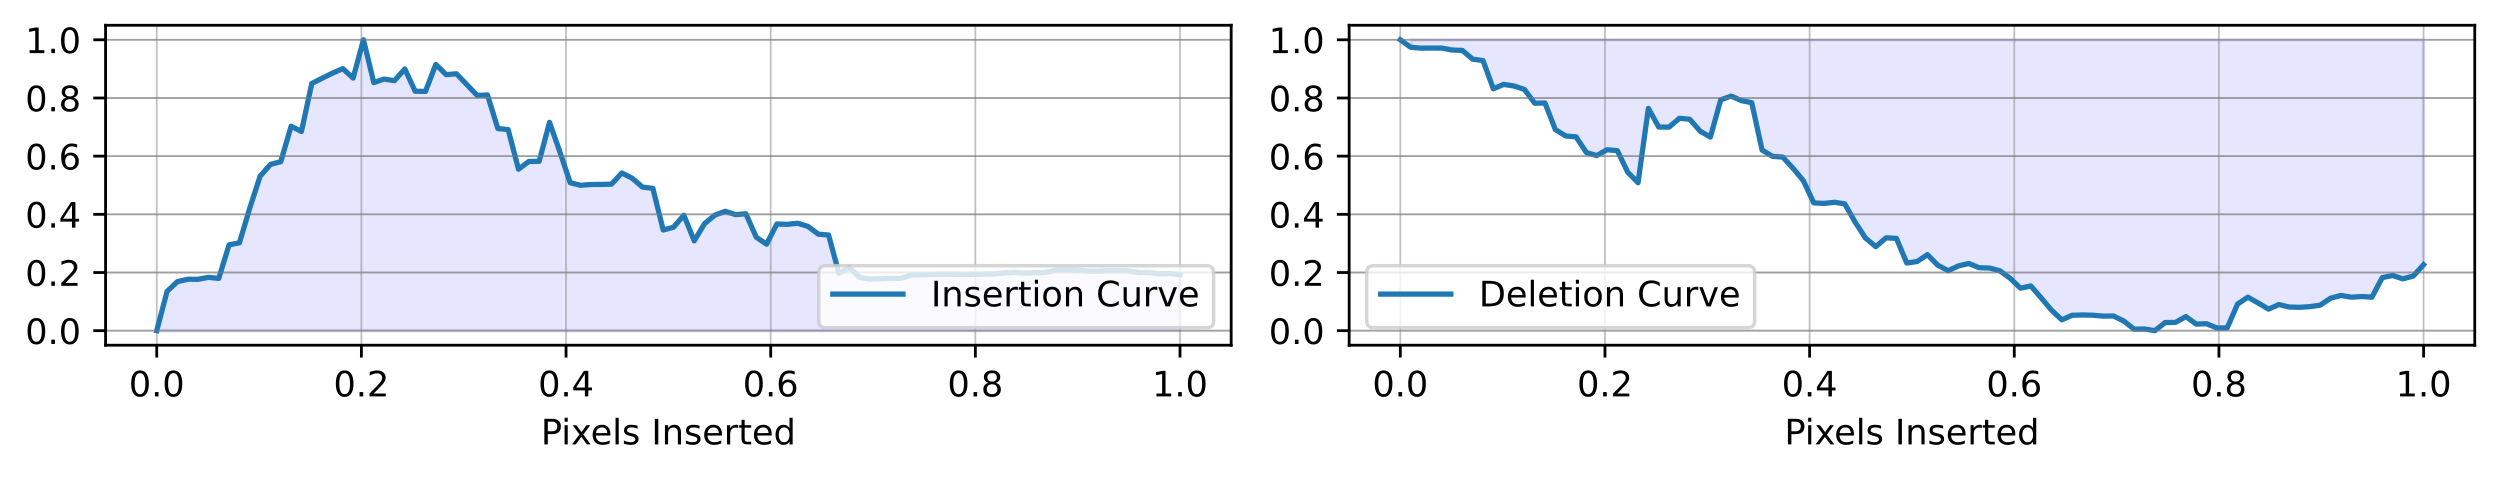 <?xml version="1.0" encoding="utf-8" standalone="no"?>
<!DOCTYPE svg PUBLIC "-//W3C//DTD SVG 1.1//EN"
  "http://www.w3.org/Graphics/SVG/1.1/DTD/svg11.dtd">
<!-- Created with matplotlib (https://matplotlib.org/) -->
<svg height="135.996pt" version="1.1" viewBox="0 0 712.863 135.996" width="712.863pt" xmlns="http://www.w3.org/2000/svg" xmlns:xlink="http://www.w3.org/1999/xlink">
 <defs>
  <style type="text/css">*{stroke-linecap:butt;stroke-linejoin:round;}</style>
 </defs>
 <g id="figure_1">
  <g id="patch_1">
   <path d="M 0 135.996 
L 712.863 135.996 
L 712.863 0 
L 0 0 
z
" style="fill:#ffffff;"/>
  </g>
  <g id="axes_1">
   <g id="patch_2">
    <path d="M 30.103 98.44 
L 351.063 98.44 
L 351.063 7.2 
L 30.103 7.2 
z
" style="fill:#ffffff;"/>
   </g>
   <g id="PolyCollection_1">
    <defs>
     <path d="M 44.692 -41.704 
L 44.692 -41.704 
L 47.64 -52.915 
L 50.587 -55.686 
L 53.534 -56.368 
L 56.481 -56.361 
L 59.429 -56.906 
L 62.376 -56.615 
L 65.323 -66.186 
L 68.271 -66.76 
L 71.218 -76.65 
L 74.165 -85.738 
L 77.112 -89.111 
L 80.06 -89.902 
L 83.007 -99.996 
L 85.954 -98.504 
L 88.902 -112.188 
L 91.849 -113.695 
L 94.796 -115.136 
L 97.743 -116.414 
L 100.691 -113.746 
L 103.638 -124.649 
L 106.585 -112.45 
L 109.533 -113.448 
L 112.48 -112.987 
L 115.427 -116.334 
L 118.374 -109.991 
L 121.322 -109.93 
L 124.269 -117.602 
L 127.216 -114.722 
L 130.164 -114.955 
L 133.111 -111.883 
L 136.058 -108.793 
L 139.006 -108.917 
L 141.953 -99.353 
L 144.9 -99.037 
L 147.847 -87.753 
L 150.795 -89.946 
L 153.742 -90 
L 156.689 -101.111 
L 159.637 -92.709 
L 162.584 -83.904 
L 165.531 -83.156 
L 168.478 -83.392 
L 171.426 -83.407 
L 174.373 -83.487 
L 177.32 -86.671 
L 180.268 -85.171 
L 183.215 -82.641 
L 186.162 -82.296 
L 189.109 -70.409 
L 192.057 -71.211 
L 195.004 -74.624 
L 197.951 -67.319 
L 200.899 -72.228 
L 203.846 -74.66 
L 206.793 -75.742 
L 209.741 -74.798 
L 212.688 -75.031 
L 215.635 -68.364 
L 218.582 -66.375 
L 221.53 -72.133 
L 224.477 -72.024 
L 227.424 -72.344 
L 230.372 -71.443 
L 233.319 -69.236 
L 236.266 -68.985 
L 239.213 -58.086 
L 242.161 -59.676 
L 245.108 -56.938 
L 248.055 -56.419 
L 251.003 -56.514 
L 253.95 -56.622 
L 256.897 -56.612 
L 259.844 -57.574 
L 262.792 -57.646 
L 265.739 -57.73 
L 268.686 -57.799 
L 271.634 -57.788 
L 274.581 -57.752 
L 277.528 -57.755 
L 280.476 -57.821 
L 283.423 -57.897 
L 286.37 -58.151 
L 289.317 -58.311 
L 292.265 -58.155 
L 295.212 -58.235 
L 298.159 -58.304 
L 301.107 -59.044 
L 304.054 -59.088 
L 307.001 -58.993 
L 309.948 -58.721 
L 312.896 -58.677 
L 315.843 -58.801 
L 318.79 -58.79 
L 321.738 -58.765 
L 324.685 -58.282 
L 327.632 -58.293 
L 330.579 -57.948 
L 333.527 -57.977 
L 336.474 -57.694 
L 336.474 -41.704 
L 336.474 -41.704 
L 333.527 -41.704 
L 330.579 -41.704 
L 327.632 -41.704 
L 324.685 -41.704 
L 321.738 -41.704 
L 318.79 -41.704 
L 315.843 -41.704 
L 312.896 -41.704 
L 309.948 -41.704 
L 307.001 -41.704 
L 304.054 -41.704 
L 301.107 -41.704 
L 298.159 -41.704 
L 295.212 -41.704 
L 292.265 -41.704 
L 289.317 -41.704 
L 286.37 -41.704 
L 283.423 -41.704 
L 280.476 -41.704 
L 277.528 -41.704 
L 274.581 -41.704 
L 271.634 -41.704 
L 268.686 -41.704 
L 265.739 -41.704 
L 262.792 -41.704 
L 259.844 -41.704 
L 256.897 -41.704 
L 253.95 -41.704 
L 251.003 -41.704 
L 248.055 -41.704 
L 245.108 -41.704 
L 242.161 -41.704 
L 239.213 -41.704 
L 236.266 -41.704 
L 233.319 -41.704 
L 230.372 -41.704 
L 227.424 -41.704 
L 224.477 -41.704 
L 221.53 -41.704 
L 218.582 -41.704 
L 215.635 -41.704 
L 212.688 -41.704 
L 209.741 -41.704 
L 206.793 -41.704 
L 203.846 -41.704 
L 200.899 -41.704 
L 197.951 -41.704 
L 195.004 -41.704 
L 192.057 -41.704 
L 189.109 -41.704 
L 186.162 -41.704 
L 183.215 -41.704 
L 180.268 -41.704 
L 177.32 -41.704 
L 174.373 -41.704 
L 171.426 -41.704 
L 168.478 -41.704 
L 165.531 -41.704 
L 162.584 -41.704 
L 159.637 -41.704 
L 156.689 -41.704 
L 153.742 -41.704 
L 150.795 -41.704 
L 147.847 -41.704 
L 144.9 -41.704 
L 141.953 -41.704 
L 139.006 -41.704 
L 136.058 -41.704 
L 133.111 -41.704 
L 130.164 -41.704 
L 127.216 -41.704 
L 124.269 -41.704 
L 121.322 -41.704 
L 118.374 -41.704 
L 115.427 -41.704 
L 112.48 -41.704 
L 109.533 -41.704 
L 106.585 -41.704 
L 103.638 -41.704 
L 100.691 -41.704 
L 97.743 -41.704 
L 94.796 -41.704 
L 91.849 -41.704 
L 88.902 -41.704 
L 85.954 -41.704 
L 83.007 -41.704 
L 80.06 -41.704 
L 77.112 -41.704 
L 74.165 -41.704 
L 71.218 -41.704 
L 68.271 -41.704 
L 65.323 -41.704 
L 62.376 -41.704 
L 59.429 -41.704 
L 56.481 -41.704 
L 53.534 -41.704 
L 50.587 -41.704 
L 47.64 -41.704 
L 44.692 -41.704 
z
" id="m09391c2895" style="stroke:#0000ff;stroke-opacity:0.1;"/>
    </defs>
    <g clip-path="url(#pfc28a6c2af)">
     <use style="fill:#0000ff;fill-opacity:0.1;stroke:#0000ff;stroke-opacity:0.1;" x="0" xlink:href="#m09391c2895" y="135.996"/>
    </g>
   </g>
   <g id="matplotlib.axis_1">
    <g id="xtick_1">
     <g id="line2d_1">
      <path clip-path="url(#pfc28a6c2af)" d="M 44.692 98.44 
L 44.692 7.2 
" style="fill:none;stroke:#808080;stroke-linecap:square;stroke-opacity:0.5;stroke-width:0.5;"/>
     </g>
     <g id="line2d_2">
      <defs>
       <path d="M 0 0 
L 0 3.5 
" id="m974a708139" style="stroke:#000000;stroke-width:0.8;"/>
      </defs>
      <g>
       <use style="stroke:#000000;stroke-width:0.8;" x="44.692" xlink:href="#m974a708139" y="98.44"/>
      </g>
     </g>
     <g id="text_1">
      <!-- 0.0 -->
      <g transform="translate(36.741 113.038)scale(0.1 -0.1)">
       <defs>
        <path d="M 31.781 66.406 
Q 24.172 66.406 20.328 58.906 
Q 16.5 51.422 16.5 36.375 
Q 16.5 21.391 20.328 13.891 
Q 24.172 6.391 31.781 6.391 
Q 39.453 6.391 43.281 13.891 
Q 47.125 21.391 47.125 36.375 
Q 47.125 51.422 43.281 58.906 
Q 39.453 66.406 31.781 66.406 
z
M 31.781 74.219 
Q 44.047 74.219 50.516 64.516 
Q 56.984 54.828 56.984 36.375 
Q 56.984 17.969 50.516 8.266 
Q 44.047 -1.422 31.781 -1.422 
Q 19.531 -1.422 13.062 8.266 
Q 6.594 17.969 6.594 36.375 
Q 6.594 54.828 13.062 64.516 
Q 19.531 74.219 31.781 74.219 
z
" id="DejaVuSans-48"/>
        <path d="M 10.688 12.406 
L 21 12.406 
L 21 0 
L 10.688 0 
z
" id="DejaVuSans-46"/>
       </defs>
       <use xlink:href="#DejaVuSans-48"/>
       <use x="63.623" xlink:href="#DejaVuSans-46"/>
       <use x="95.41" xlink:href="#DejaVuSans-48"/>
      </g>
     </g>
    </g>
    <g id="xtick_2">
     <g id="line2d_3">
      <path clip-path="url(#pfc28a6c2af)" d="M 103.049 98.44 
L 103.049 7.2 
" style="fill:none;stroke:#808080;stroke-linecap:square;stroke-opacity:0.5;stroke-width:0.5;"/>
     </g>
     <g id="line2d_4">
      <g>
       <use style="stroke:#000000;stroke-width:0.8;" x="103.049" xlink:href="#m974a708139" y="98.44"/>
      </g>
     </g>
     <g id="text_2">
      <!-- 0.2 -->
      <g transform="translate(95.097 113.038)scale(0.1 -0.1)">
       <defs>
        <path d="M 19.188 8.297 
L 53.609 8.297 
L 53.609 0 
L 7.328 0 
L 7.328 8.297 
Q 12.938 14.109 22.625 23.891 
Q 32.328 33.688 34.812 36.531 
Q 39.547 41.844 41.422 45.531 
Q 43.312 49.219 43.312 52.781 
Q 43.312 58.594 39.234 62.25 
Q 35.156 65.922 28.609 65.922 
Q 23.969 65.922 18.812 64.312 
Q 13.672 62.703 7.812 59.422 
L 7.812 69.391 
Q 13.766 71.781 18.938 73 
Q 24.125 74.219 28.422 74.219 
Q 39.75 74.219 46.484 68.547 
Q 53.219 62.891 53.219 53.422 
Q 53.219 48.922 51.531 44.891 
Q 49.859 40.875 45.406 35.406 
Q 44.188 33.984 37.641 27.219 
Q 31.109 20.453 19.188 8.297 
z
" id="DejaVuSans-50"/>
       </defs>
       <use xlink:href="#DejaVuSans-48"/>
       <use x="63.623" xlink:href="#DejaVuSans-46"/>
       <use x="95.41" xlink:href="#DejaVuSans-50"/>
      </g>
     </g>
    </g>
    <g id="xtick_3">
     <g id="line2d_5">
      <path clip-path="url(#pfc28a6c2af)" d="M 161.405 98.44 
L 161.405 7.2 
" style="fill:none;stroke:#808080;stroke-linecap:square;stroke-opacity:0.5;stroke-width:0.5;"/>
     </g>
     <g id="line2d_6">
      <g>
       <use style="stroke:#000000;stroke-width:0.8;" x="161.405" xlink:href="#m974a708139" y="98.44"/>
      </g>
     </g>
     <g id="text_3">
      <!-- 0.4 -->
      <g transform="translate(153.453 113.038)scale(0.1 -0.1)">
       <defs>
        <path d="M 37.797 64.312 
L 12.891 25.391 
L 37.797 25.391 
z
M 35.203 72.906 
L 47.609 72.906 
L 47.609 25.391 
L 58.016 25.391 
L 58.016 17.188 
L 47.609 17.188 
L 47.609 0 
L 37.797 0 
L 37.797 17.188 
L 4.891 17.188 
L 4.891 26.703 
z
" id="DejaVuSans-52"/>
       </defs>
       <use xlink:href="#DejaVuSans-48"/>
       <use x="63.623" xlink:href="#DejaVuSans-46"/>
       <use x="95.41" xlink:href="#DejaVuSans-52"/>
      </g>
     </g>
    </g>
    <g id="xtick_4">
     <g id="line2d_7">
      <path clip-path="url(#pfc28a6c2af)" d="M 219.761 98.44 
L 219.761 7.2 
" style="fill:none;stroke:#808080;stroke-linecap:square;stroke-opacity:0.5;stroke-width:0.5;"/>
     </g>
     <g id="line2d_8">
      <g>
       <use style="stroke:#000000;stroke-width:0.8;" x="219.761" xlink:href="#m974a708139" y="98.44"/>
      </g>
     </g>
     <g id="text_4">
      <!-- 0.6 -->
      <g transform="translate(211.81 113.038)scale(0.1 -0.1)">
       <defs>
        <path d="M 33.016 40.375 
Q 26.375 40.375 22.484 35.828 
Q 18.609 31.297 18.609 23.391 
Q 18.609 15.531 22.484 10.953 
Q 26.375 6.391 33.016 6.391 
Q 39.656 6.391 43.531 10.953 
Q 47.406 15.531 47.406 23.391 
Q 47.406 31.297 43.531 35.828 
Q 39.656 40.375 33.016 40.375 
z
M 52.594 71.297 
L 52.594 62.312 
Q 48.875 64.062 45.094 64.984 
Q 41.312 65.922 37.594 65.922 
Q 27.828 65.922 22.672 59.328 
Q 17.531 52.734 16.797 39.406 
Q 19.672 43.656 24.016 45.922 
Q 28.375 48.188 33.594 48.188 
Q 44.578 48.188 50.953 41.516 
Q 57.328 34.859 57.328 23.391 
Q 57.328 12.156 50.688 5.359 
Q 44.047 -1.422 33.016 -1.422 
Q 20.359 -1.422 13.672 8.266 
Q 6.984 17.969 6.984 36.375 
Q 6.984 53.656 15.188 63.938 
Q 23.391 74.219 37.203 74.219 
Q 40.922 74.219 44.703 73.484 
Q 48.484 72.75 52.594 71.297 
z
" id="DejaVuSans-54"/>
       </defs>
       <use xlink:href="#DejaVuSans-48"/>
       <use x="63.623" xlink:href="#DejaVuSans-46"/>
       <use x="95.41" xlink:href="#DejaVuSans-54"/>
      </g>
     </g>
    </g>
    <g id="xtick_5">
     <g id="line2d_9">
      <path clip-path="url(#pfc28a6c2af)" d="M 278.118 98.44 
L 278.118 7.2 
" style="fill:none;stroke:#808080;stroke-linecap:square;stroke-opacity:0.5;stroke-width:0.5;"/>
     </g>
     <g id="line2d_10">
      <g>
       <use style="stroke:#000000;stroke-width:0.8;" x="278.118" xlink:href="#m974a708139" y="98.44"/>
      </g>
     </g>
     <g id="text_5">
      <!-- 0.8 -->
      <g transform="translate(270.166 113.038)scale(0.1 -0.1)">
       <defs>
        <path d="M 31.781 34.625 
Q 24.75 34.625 20.719 30.859 
Q 16.703 27.094 16.703 20.516 
Q 16.703 13.922 20.719 10.156 
Q 24.75 6.391 31.781 6.391 
Q 38.812 6.391 42.859 10.172 
Q 46.922 13.969 46.922 20.516 
Q 46.922 27.094 42.891 30.859 
Q 38.875 34.625 31.781 34.625 
z
M 21.922 38.812 
Q 15.578 40.375 12.031 44.719 
Q 8.5 49.078 8.5 55.328 
Q 8.5 64.062 14.719 69.141 
Q 20.953 74.219 31.781 74.219 
Q 42.672 74.219 48.875 69.141 
Q 55.078 64.062 55.078 55.328 
Q 55.078 49.078 51.531 44.719 
Q 48 40.375 41.703 38.812 
Q 48.828 37.156 52.797 32.312 
Q 56.781 27.484 56.781 20.516 
Q 56.781 9.906 50.312 4.234 
Q 43.844 -1.422 31.781 -1.422 
Q 19.734 -1.422 13.25 4.234 
Q 6.781 9.906 6.781 20.516 
Q 6.781 27.484 10.781 32.312 
Q 14.797 37.156 21.922 38.812 
z
M 18.312 54.391 
Q 18.312 48.734 21.844 45.562 
Q 25.391 42.391 31.781 42.391 
Q 38.141 42.391 41.719 45.562 
Q 45.312 48.734 45.312 54.391 
Q 45.312 60.062 41.719 63.234 
Q 38.141 66.406 31.781 66.406 
Q 25.391 66.406 21.844 63.234 
Q 18.312 60.062 18.312 54.391 
z
" id="DejaVuSans-56"/>
       </defs>
       <use xlink:href="#DejaVuSans-48"/>
       <use x="63.623" xlink:href="#DejaVuSans-46"/>
       <use x="95.41" xlink:href="#DejaVuSans-56"/>
      </g>
     </g>
    </g>
    <g id="xtick_6">
     <g id="line2d_11">
      <path clip-path="url(#pfc28a6c2af)" d="M 336.474 98.44 
L 336.474 7.2 
" style="fill:none;stroke:#808080;stroke-linecap:square;stroke-opacity:0.5;stroke-width:0.5;"/>
     </g>
     <g id="line2d_12">
      <g>
       <use style="stroke:#000000;stroke-width:0.8;" x="336.474" xlink:href="#m974a708139" y="98.44"/>
      </g>
     </g>
     <g id="text_6">
      <!-- 1.0 -->
      <g transform="translate(328.522 113.038)scale(0.1 -0.1)">
       <defs>
        <path d="M 12.406 8.297 
L 28.516 8.297 
L 28.516 63.922 
L 10.984 60.406 
L 10.984 69.391 
L 28.422 72.906 
L 38.281 72.906 
L 38.281 8.297 
L 54.391 8.297 
L 54.391 0 
L 12.406 0 
z
" id="DejaVuSans-49"/>
       </defs>
       <use xlink:href="#DejaVuSans-49"/>
       <use x="63.623" xlink:href="#DejaVuSans-46"/>
       <use x="95.41" xlink:href="#DejaVuSans-48"/>
      </g>
     </g>
    </g>
    <g id="text_7">
     <!-- Pixels Inserted -->
     <g transform="translate(154.238 126.717)scale(0.1 -0.1)">
      <defs>
       <path d="M 19.672 64.797 
L 19.672 37.406 
L 32.078 37.406 
Q 38.969 37.406 42.719 40.969 
Q 46.484 44.531 46.484 51.125 
Q 46.484 57.672 42.719 61.234 
Q 38.969 64.797 32.078 64.797 
z
M 9.812 72.906 
L 32.078 72.906 
Q 44.344 72.906 50.609 67.359 
Q 56.891 61.812 56.891 51.125 
Q 56.891 40.328 50.609 34.812 
Q 44.344 29.297 32.078 29.297 
L 19.672 29.297 
L 19.672 0 
L 9.812 0 
z
" id="DejaVuSans-80"/>
       <path d="M 9.422 54.688 
L 18.406 54.688 
L 18.406 0 
L 9.422 0 
z
M 9.422 75.984 
L 18.406 75.984 
L 18.406 64.594 
L 9.422 64.594 
z
" id="DejaVuSans-105"/>
       <path d="M 54.891 54.688 
L 35.109 28.078 
L 55.906 0 
L 45.312 0 
L 29.391 21.484 
L 13.484 0 
L 2.875 0 
L 24.125 28.609 
L 4.688 54.688 
L 15.281 54.688 
L 29.781 35.203 
L 44.281 54.688 
z
" id="DejaVuSans-120"/>
       <path d="M 56.203 29.594 
L 56.203 25.203 
L 14.891 25.203 
Q 15.484 15.922 20.484 11.062 
Q 25.484 6.203 34.422 6.203 
Q 39.594 6.203 44.453 7.469 
Q 49.312 8.734 54.109 11.281 
L 54.109 2.781 
Q 49.266 0.734 44.188 -0.344 
Q 39.109 -1.422 33.891 -1.422 
Q 20.797 -1.422 13.156 6.188 
Q 5.516 13.812 5.516 26.812 
Q 5.516 40.234 12.766 48.109 
Q 20.016 56 32.328 56 
Q 43.359 56 49.781 48.891 
Q 56.203 41.797 56.203 29.594 
z
M 47.219 32.234 
Q 47.125 39.594 43.094 43.984 
Q 39.062 48.391 32.422 48.391 
Q 24.906 48.391 20.391 44.141 
Q 15.875 39.891 15.188 32.172 
z
" id="DejaVuSans-101"/>
       <path d="M 9.422 75.984 
L 18.406 75.984 
L 18.406 0 
L 9.422 0 
z
" id="DejaVuSans-108"/>
       <path d="M 44.281 53.078 
L 44.281 44.578 
Q 40.484 46.531 36.375 47.5 
Q 32.281 48.484 27.875 48.484 
Q 21.188 48.484 17.844 46.438 
Q 14.5 44.391 14.5 40.281 
Q 14.5 37.156 16.891 35.375 
Q 19.281 33.594 26.516 31.984 
L 29.594 31.297 
Q 39.156 29.25 43.188 25.516 
Q 47.219 21.781 47.219 15.094 
Q 47.219 7.469 41.188 3.016 
Q 35.156 -1.422 24.609 -1.422 
Q 20.219 -1.422 15.453 -0.562 
Q 10.688 0.297 5.422 2 
L 5.422 11.281 
Q 10.406 8.688 15.234 7.391 
Q 20.062 6.109 24.812 6.109 
Q 31.156 6.109 34.562 8.281 
Q 37.984 10.453 37.984 14.406 
Q 37.984 18.062 35.516 20.016 
Q 33.062 21.969 24.703 23.781 
L 21.578 24.516 
Q 13.234 26.266 9.516 29.906 
Q 5.812 33.547 5.812 39.891 
Q 5.812 47.609 11.281 51.797 
Q 16.75 56 26.812 56 
Q 31.781 56 36.172 55.266 
Q 40.578 54.547 44.281 53.078 
z
" id="DejaVuSans-115"/>
       <path id="DejaVuSans-32"/>
       <path d="M 9.812 72.906 
L 19.672 72.906 
L 19.672 0 
L 9.812 0 
z
" id="DejaVuSans-73"/>
       <path d="M 54.891 33.016 
L 54.891 0 
L 45.906 0 
L 45.906 32.719 
Q 45.906 40.484 42.875 44.328 
Q 39.844 48.188 33.797 48.188 
Q 26.516 48.188 22.312 43.547 
Q 18.109 38.922 18.109 30.906 
L 18.109 0 
L 9.078 0 
L 9.078 54.688 
L 18.109 54.688 
L 18.109 46.188 
Q 21.344 51.125 25.703 53.562 
Q 30.078 56 35.797 56 
Q 45.219 56 50.047 50.172 
Q 54.891 44.344 54.891 33.016 
z
" id="DejaVuSans-110"/>
       <path d="M 41.109 46.297 
Q 39.594 47.172 37.812 47.578 
Q 36.031 48 33.891 48 
Q 26.266 48 22.188 43.047 
Q 18.109 38.094 18.109 28.812 
L 18.109 0 
L 9.078 0 
L 9.078 54.688 
L 18.109 54.688 
L 18.109 46.188 
Q 20.953 51.172 25.484 53.578 
Q 30.031 56 36.531 56 
Q 37.453 56 38.578 55.875 
Q 39.703 55.766 41.062 55.516 
z
" id="DejaVuSans-114"/>
       <path d="M 18.312 70.219 
L 18.312 54.688 
L 36.812 54.688 
L 36.812 47.703 
L 18.312 47.703 
L 18.312 18.016 
Q 18.312 11.328 20.141 9.422 
Q 21.969 7.516 27.594 7.516 
L 36.812 7.516 
L 36.812 0 
L 27.594 0 
Q 17.188 0 13.234 3.875 
Q 9.281 7.766 9.281 18.016 
L 9.281 47.703 
L 2.688 47.703 
L 2.688 54.688 
L 9.281 54.688 
L 9.281 70.219 
z
" id="DejaVuSans-116"/>
       <path d="M 45.406 46.391 
L 45.406 75.984 
L 54.391 75.984 
L 54.391 0 
L 45.406 0 
L 45.406 8.203 
Q 42.578 3.328 38.25 0.953 
Q 33.938 -1.422 27.875 -1.422 
Q 17.969 -1.422 11.734 6.484 
Q 5.516 14.406 5.516 27.297 
Q 5.516 40.188 11.734 48.094 
Q 17.969 56 27.875 56 
Q 33.938 56 38.25 53.625 
Q 42.578 51.266 45.406 46.391 
z
M 14.797 27.297 
Q 14.797 17.391 18.875 11.75 
Q 22.953 6.109 30.078 6.109 
Q 37.203 6.109 41.297 11.75 
Q 45.406 17.391 45.406 27.297 
Q 45.406 37.203 41.297 42.844 
Q 37.203 48.484 30.078 48.484 
Q 22.953 48.484 18.875 42.844 
Q 14.797 37.203 14.797 27.297 
z
" id="DejaVuSans-100"/>
      </defs>
      <use xlink:href="#DejaVuSans-80"/>
      <use x="58.053" xlink:href="#DejaVuSans-105"/>
      <use x="85.836" xlink:href="#DejaVuSans-120"/>
      <use x="141.891" xlink:href="#DejaVuSans-101"/>
      <use x="203.414" xlink:href="#DejaVuSans-108"/>
      <use x="231.197" xlink:href="#DejaVuSans-115"/>
      <use x="283.297" xlink:href="#DejaVuSans-32"/>
      <use x="315.084" xlink:href="#DejaVuSans-73"/>
      <use x="344.576" xlink:href="#DejaVuSans-110"/>
      <use x="407.955" xlink:href="#DejaVuSans-115"/>
      <use x="460.055" xlink:href="#DejaVuSans-101"/>
      <use x="521.578" xlink:href="#DejaVuSans-114"/>
      <use x="562.691" xlink:href="#DejaVuSans-116"/>
      <use x="601.9" xlink:href="#DejaVuSans-101"/>
      <use x="663.424" xlink:href="#DejaVuSans-100"/>
     </g>
    </g>
   </g>
   <g id="matplotlib.axis_2">
    <g id="ytick_1">
     <g id="line2d_13">
      <path clip-path="url(#pfc28a6c2af)" d="M 30.103 94.293 
L 351.063 94.293 
" style="fill:none;stroke:#808080;stroke-linecap:square;stroke-opacity:0.5;stroke-width:0.5;"/>
     </g>
     <g id="line2d_14">
      <defs>
       <path d="M 0 0 
L -3.5 0 
" id="me6cba7b7a3" style="stroke:#000000;stroke-width:0.8;"/>
      </defs>
      <g>
       <use style="stroke:#000000;stroke-width:0.8;" x="30.103" xlink:href="#me6cba7b7a3" y="94.293"/>
      </g>
     </g>
     <g id="text_8">
      <!-- 0.0 -->
      <g transform="translate(7.2 98.092)scale(0.1 -0.1)">
       <use xlink:href="#DejaVuSans-48"/>
       <use x="63.623" xlink:href="#DejaVuSans-46"/>
       <use x="95.41" xlink:href="#DejaVuSans-48"/>
      </g>
     </g>
    </g>
    <g id="ytick_2">
     <g id="line2d_15">
      <path clip-path="url(#pfc28a6c2af)" d="M 30.103 77.704 
L 351.063 77.704 
" style="fill:none;stroke:#808080;stroke-linecap:square;stroke-opacity:0.5;stroke-width:0.5;"/>
     </g>
     <g id="line2d_16">
      <g>
       <use style="stroke:#000000;stroke-width:0.8;" x="30.103" xlink:href="#me6cba7b7a3" y="77.704"/>
      </g>
     </g>
     <g id="text_9">
      <!-- 0.2 -->
      <g transform="translate(7.2 81.503)scale(0.1 -0.1)">
       <use xlink:href="#DejaVuSans-48"/>
       <use x="63.623" xlink:href="#DejaVuSans-46"/>
       <use x="95.41" xlink:href="#DejaVuSans-50"/>
      </g>
     </g>
    </g>
    <g id="ytick_3">
     <g id="line2d_17">
      <path clip-path="url(#pfc28a6c2af)" d="M 30.103 44.525 
L 351.063 44.525 
" style="fill:none;stroke:#808080;stroke-linecap:square;stroke-opacity:0.5;stroke-width:0.5;"/>
     </g>
     <g id="line2d_18">
      <g>
       <use style="stroke:#000000;stroke-width:0.8;" x="30.103" xlink:href="#me6cba7b7a3" y="44.525"/>
      </g>
     </g>
     <g id="text_10">
      <!-- 0.6 -->
      <g transform="translate(7.2 48.325)scale(0.1 -0.1)">
       <use xlink:href="#DejaVuSans-48"/>
       <use x="63.623" xlink:href="#DejaVuSans-46"/>
       <use x="95.41" xlink:href="#DejaVuSans-54"/>
      </g>
     </g>
    </g>
    <g id="ytick_4">
     <g id="line2d_19">
      <path clip-path="url(#pfc28a6c2af)" d="M 30.103 61.115 
L 351.063 61.115 
" style="fill:none;stroke:#808080;stroke-linecap:square;stroke-opacity:0.5;stroke-width:0.5;"/>
     </g>
     <g id="line2d_20">
      <g>
       <use style="stroke:#000000;stroke-width:0.8;" x="30.103" xlink:href="#me6cba7b7a3" y="61.115"/>
      </g>
     </g>
     <g id="text_11">
      <!-- 0.4 -->
      <g transform="translate(7.2 64.914)scale(0.1 -0.1)">
       <use xlink:href="#DejaVuSans-48"/>
       <use x="63.623" xlink:href="#DejaVuSans-46"/>
       <use x="95.41" xlink:href="#DejaVuSans-52"/>
      </g>
     </g>
    </g>
    <g id="ytick_5">
     <g id="line2d_21">
      <path clip-path="url(#pfc28a6c2af)" d="M 30.103 27.936 
L 351.063 27.936 
" style="fill:none;stroke:#808080;stroke-linecap:square;stroke-opacity:0.5;stroke-width:0.5;"/>
     </g>
     <g id="line2d_22">
      <g>
       <use style="stroke:#000000;stroke-width:0.8;" x="30.103" xlink:href="#me6cba7b7a3" y="27.936"/>
      </g>
     </g>
     <g id="text_12">
      <!-- 0.8 -->
      <g transform="translate(7.2 31.736)scale(0.1 -0.1)">
       <use xlink:href="#DejaVuSans-48"/>
       <use x="63.623" xlink:href="#DejaVuSans-46"/>
       <use x="95.41" xlink:href="#DejaVuSans-56"/>
      </g>
     </g>
    </g>
    <g id="ytick_6">
     <g id="line2d_23">
      <path clip-path="url(#pfc28a6c2af)" d="M 30.103 11.347 
L 351.063 11.347 
" style="fill:none;stroke:#808080;stroke-linecap:square;stroke-opacity:0.5;stroke-width:0.5;"/>
     </g>
     <g id="line2d_24">
      <g>
       <use style="stroke:#000000;stroke-width:0.8;" x="30.103" xlink:href="#me6cba7b7a3" y="11.347"/>
      </g>
     </g>
     <g id="text_13">
      <!-- 1.0 -->
      <g transform="translate(7.2 15.146)scale(0.1 -0.1)">
       <use xlink:href="#DejaVuSans-49"/>
       <use x="63.623" xlink:href="#DejaVuSans-46"/>
       <use x="95.41" xlink:href="#DejaVuSans-48"/>
      </g>
     </g>
    </g>
   </g>
   <g id="line2d_25">
    <path clip-path="url(#pfc28a6c2af)" d="M 44.692 94.293 
L 47.64 83.081 
L 50.587 80.311 
L 53.534 79.628 
L 56.481 79.635 
L 59.429 79.091 
L 62.376 79.381 
L 65.323 69.81 
L 68.271 69.237 
L 71.218 59.346 
L 74.165 50.258 
L 77.112 46.885 
L 80.06 46.094 
L 83.007 36 
L 85.954 37.493 
L 88.902 23.808 
L 91.849 22.301 
L 94.796 20.86 
L 97.743 19.582 
L 100.691 22.251 
L 103.638 11.347 
L 106.585 23.547 
L 109.533 22.548 
L 112.48 23.009 
L 115.427 19.662 
L 118.374 26.005 
L 121.322 26.067 
L 124.269 18.395 
L 127.216 21.274 
L 130.164 21.041 
L 133.111 24.113 
L 136.058 27.203 
L 139.006 27.079 
L 141.953 36.643 
L 144.9 36.959 
L 147.847 48.243 
L 150.795 46.05 
L 153.742 45.996 
L 156.689 34.886 
L 159.637 43.287 
L 162.584 52.092 
L 165.531 52.84 
L 168.478 52.604 
L 171.426 52.589 
L 174.373 52.51 
L 177.32 49.325 
L 180.268 50.825 
L 183.215 53.356 
L 186.162 53.7 
L 189.109 65.588 
L 192.057 64.785 
L 195.004 61.372 
L 197.951 68.677 
L 200.899 63.769 
L 203.846 61.336 
L 206.793 60.254 
L 209.741 61.198 
L 212.688 60.966 
L 215.635 67.632 
L 218.582 69.621 
L 221.53 63.863 
L 224.477 63.972 
L 227.424 63.652 
L 230.372 64.553 
L 233.319 66.76 
L 236.266 67.011 
L 239.213 77.911 
L 242.161 76.32 
L 245.108 79.058 
L 248.055 79.577 
L 251.003 79.483 
L 253.95 79.374 
L 256.897 79.385 
L 259.844 78.423 
L 262.792 78.35 
L 265.739 78.266 
L 268.686 78.197 
L 271.634 78.208 
L 274.581 78.245 
L 277.528 78.241 
L 280.476 78.176 
L 283.423 78.099 
L 286.37 77.845 
L 289.317 77.685 
L 292.265 77.842 
L 295.212 77.762 
L 298.159 77.693 
L 301.107 76.952 
L 304.054 76.908 
L 307.001 77.003 
L 309.948 77.275 
L 312.896 77.319 
L 315.843 77.195 
L 318.79 77.206 
L 321.738 77.232 
L 324.685 77.715 
L 327.632 77.704 
L 330.579 78.049 
L 333.527 78.02 
L 336.474 78.303 
" style="fill:none;stroke:#1f77b4;stroke-linecap:square;stroke-width:1.5;"/>
   </g>
   <g id="line2d_26">
    <path clip-path="url(#pfc28a6c2af)" d="M 30.103 94.293 
L 351.063 94.293 
" style="fill:none;stroke:#808080;stroke-linecap:square;stroke-opacity:0.5;stroke-width:0.5;"/>
   </g>
   <g id="line2d_27">
    <path clip-path="url(#pfc28a6c2af)" d="M 30.103 77.704 
L 351.063 77.704 
" style="fill:none;stroke:#808080;stroke-linecap:square;stroke-opacity:0.5;stroke-width:0.5;"/>
   </g>
   <g id="line2d_28">
    <path clip-path="url(#pfc28a6c2af)" d="M 30.103 44.525 
L 351.063 44.525 
" style="fill:none;stroke:#808080;stroke-linecap:square;stroke-opacity:0.5;stroke-width:0.5;"/>
   </g>
   <g id="line2d_29">
    <path clip-path="url(#pfc28a6c2af)" d="M 30.103 61.115 
L 351.063 61.115 
" style="fill:none;stroke:#808080;stroke-linecap:square;stroke-opacity:0.5;stroke-width:0.5;"/>
   </g>
   <g id="line2d_30">
    <path clip-path="url(#pfc28a6c2af)" d="M 30.103 27.936 
L 351.063 27.936 
" style="fill:none;stroke:#808080;stroke-linecap:square;stroke-opacity:0.5;stroke-width:0.5;"/>
   </g>
   <g id="line2d_31">
    <path clip-path="url(#pfc28a6c2af)" d="M 30.103 11.347 
L 351.063 11.347 
" style="fill:none;stroke:#808080;stroke-linecap:square;stroke-opacity:0.5;stroke-width:0.5;"/>
   </g>
   <g id="patch_3">
    <path d="M 30.103 98.44 
L 30.103 7.2 
" style="fill:none;stroke:#000000;stroke-linecap:square;stroke-linejoin:miter;stroke-width:0.8;"/>
   </g>
   <g id="patch_4">
    <path d="M 351.063 98.44 
L 351.063 7.2 
" style="fill:none;stroke:#000000;stroke-linecap:square;stroke-linejoin:miter;stroke-width:0.8;"/>
   </g>
   <g id="patch_5">
    <path d="M 30.103 98.44 
L 351.063 98.44 
" style="fill:none;stroke:#000000;stroke-linecap:square;stroke-linejoin:miter;stroke-width:0.8;"/>
   </g>
   <g id="patch_6">
    <path d="M 30.103 7.2 
L 351.063 7.2 
" style="fill:none;stroke:#000000;stroke-linecap:square;stroke-linejoin:miter;stroke-width:0.8;"/>
   </g>
   <g id="legend_1">
    <g id="patch_7">
     <path d="M 235.466 93.44 
L 344.063 93.44 
Q 346.063 93.44 346.063 91.44 
L 346.063 77.762 
Q 346.063 75.762 344.063 75.762 
L 235.466 75.762 
Q 233.466 75.762 233.466 77.762 
L 233.466 91.44 
Q 233.466 93.44 235.466 93.44 
z
" style="fill:#ffffff;opacity:0.8;stroke:#cccccc;stroke-linejoin:miter;"/>
    </g>
    <g id="line2d_32">
     <path d="M 237.466 83.86 
L 257.466 83.86 
" style="fill:none;stroke:#1f77b4;stroke-linecap:square;stroke-width:1.5;"/>
    </g>
    <g id="line2d_33"/>
    <g id="text_14">
     <!-- Insertion Curve -->
     <g transform="translate(265.466 87.36)scale(0.1 -0.1)">
      <defs>
       <path d="M 30.609 48.391 
Q 23.391 48.391 19.188 42.75 
Q 14.984 37.109 14.984 27.297 
Q 14.984 17.484 19.156 11.844 
Q 23.344 6.203 30.609 6.203 
Q 37.797 6.203 41.984 11.859 
Q 46.188 17.531 46.188 27.297 
Q 46.188 37.016 41.984 42.703 
Q 37.797 48.391 30.609 48.391 
z
M 30.609 56 
Q 42.328 56 49.016 48.375 
Q 55.719 40.766 55.719 27.297 
Q 55.719 13.875 49.016 6.219 
Q 42.328 -1.422 30.609 -1.422 
Q 18.844 -1.422 12.172 6.219 
Q 5.516 13.875 5.516 27.297 
Q 5.516 40.766 12.172 48.375 
Q 18.844 56 30.609 56 
z
" id="DejaVuSans-111"/>
       <path d="M 64.406 67.281 
L 64.406 56.891 
Q 59.422 61.531 53.781 63.812 
Q 48.141 66.109 41.797 66.109 
Q 29.297 66.109 22.656 58.469 
Q 16.016 50.828 16.016 36.375 
Q 16.016 21.969 22.656 14.328 
Q 29.297 6.688 41.797 6.688 
Q 48.141 6.688 53.781 8.984 
Q 59.422 11.281 64.406 15.922 
L 64.406 5.609 
Q 59.234 2.094 53.438 0.328 
Q 47.656 -1.422 41.219 -1.422 
Q 24.656 -1.422 15.125 8.703 
Q 5.609 18.844 5.609 36.375 
Q 5.609 53.953 15.125 64.078 
Q 24.656 74.219 41.219 74.219 
Q 47.75 74.219 53.531 72.484 
Q 59.328 70.75 64.406 67.281 
z
" id="DejaVuSans-67"/>
       <path d="M 8.5 21.578 
L 8.5 54.688 
L 17.484 54.688 
L 17.484 21.922 
Q 17.484 14.156 20.5 10.266 
Q 23.531 6.391 29.594 6.391 
Q 36.859 6.391 41.078 11.031 
Q 45.312 15.672 45.312 23.688 
L 45.312 54.688 
L 54.297 54.688 
L 54.297 0 
L 45.312 0 
L 45.312 8.406 
Q 42.047 3.422 37.719 1 
Q 33.406 -1.422 27.688 -1.422 
Q 18.266 -1.422 13.375 4.438 
Q 8.5 10.297 8.5 21.578 
z
M 31.109 56 
z
" id="DejaVuSans-117"/>
       <path d="M 2.984 54.688 
L 12.5 54.688 
L 29.594 8.797 
L 46.688 54.688 
L 56.203 54.688 
L 35.688 0 
L 23.484 0 
z
" id="DejaVuSans-118"/>
      </defs>
      <use xlink:href="#DejaVuSans-73"/>
      <use x="29.492" xlink:href="#DejaVuSans-110"/>
      <use x="92.871" xlink:href="#DejaVuSans-115"/>
      <use x="144.971" xlink:href="#DejaVuSans-101"/>
      <use x="206.494" xlink:href="#DejaVuSans-114"/>
      <use x="247.607" xlink:href="#DejaVuSans-116"/>
      <use x="286.816" xlink:href="#DejaVuSans-105"/>
      <use x="314.6" xlink:href="#DejaVuSans-111"/>
      <use x="375.781" xlink:href="#DejaVuSans-110"/>
      <use x="439.16" xlink:href="#DejaVuSans-32"/>
      <use x="470.947" xlink:href="#DejaVuSans-67"/>
      <use x="540.771" xlink:href="#DejaVuSans-117"/>
      <use x="604.15" xlink:href="#DejaVuSans-114"/>
      <use x="645.264" xlink:href="#DejaVuSans-118"/>
      <use x="704.443" xlink:href="#DejaVuSans-101"/>
     </g>
    </g>
   </g>
  </g>
  <g id="axes_2">
   <g id="patch_8">
    <path d="M 384.703 98.44 
L 705.663 98.44 
L 705.663 7.2 
L 384.703 7.2 
z
" style="fill:#ffffff;"/>
   </g>
   <g id="PolyCollection_2">
    <defs>
     <path d="M 402.24 -124.649 
L 402.24 -122.525 
L 405.187 -122.262 
L 408.134 -122.292 
L 411.081 -122.282 
L 414.029 -121.736 
L 416.976 -121.615 
L 419.923 -119.127 
L 422.871 -118.732 
L 425.818 -110.671 
L 428.765 -111.936 
L 431.712 -111.47 
L 434.66 -110.51 
L 437.607 -106.575 
L 440.554 -106.605 
L 443.502 -99.04 
L 446.449 -97.23 
L 449.396 -96.977 
L 452.343 -92.496 
L 455.291 -91.627 
L 458.238 -93.295 
L 461.185 -93.032 
L 464.133 -86.903 
L 467.08 -83.899 
L 470.027 -105.088 
L 472.974 -99.778 
L 475.922 -99.748 
L 478.869 -102.267 
L 481.816 -101.993 
L 484.764 -98.615 
L 487.711 -96.916 
L 490.658 -107.526 
L 493.606 -108.598 
L 496.553 -107.303 
L 499.5 -106.717 
L 502.447 -93.204 
L 505.395 -91.424 
L 508.342 -91.192 
L 511.289 -88.006 
L 514.237 -84.446 
L 517.184 -78.145 
L 520.131 -77.993 
L 523.078 -78.327 
L 526.026 -77.861 
L 528.973 -72.673 
L 531.92 -68.121 
L 534.868 -65.664 
L 537.815 -68.192 
L 540.762 -68.01 
L 543.709 -61.001 
L 546.657 -61.426 
L 549.604 -63.388 
L 552.551 -60.364 
L 555.499 -58.806 
L 558.446 -60.172 
L 561.393 -60.87 
L 564.341 -59.656 
L 567.288 -59.565 
L 570.235 -58.796 
L 573.182 -56.642 
L 576.13 -53.82 
L 579.077 -54.467 
L 582.024 -51.059 
L 584.972 -47.56 
L 587.919 -44.798 
L 590.866 -46.103 
L 593.813 -46.184 
L 596.761 -46.113 
L 599.708 -45.85 
L 602.655 -45.891 
L 605.603 -44.434 
L 608.55 -42.138 
L 611.497 -42.179 
L 614.444 -41.704 
L 617.392 -44.03 
L 620.339 -44.06 
L 623.286 -45.729 
L 626.234 -43.575 
L 629.181 -43.686 
L 632.128 -42.472 
L 635.076 -42.492 
L 638.023 -49.279 
L 640.97 -51.251 
L 643.917 -49.592 
L 646.865 -47.843 
L 649.812 -49.147 
L 652.759 -48.45 
L 655.707 -48.369 
L 658.654 -48.561 
L 661.601 -48.986 
L 664.548 -50.958 
L 667.496 -51.757 
L 670.443 -51.251 
L 673.39 -51.443 
L 676.338 -51.261 
L 679.285 -56.834 
L 682.232 -57.441 
L 685.179 -56.48 
L 688.127 -57.289 
L 691.074 -60.516 
L 691.074 -124.649 
L 691.074 -124.649 
L 688.127 -124.649 
L 685.179 -124.649 
L 682.232 -124.649 
L 679.285 -124.649 
L 676.338 -124.649 
L 673.39 -124.649 
L 670.443 -124.649 
L 667.496 -124.649 
L 664.548 -124.649 
L 661.601 -124.649 
L 658.654 -124.649 
L 655.707 -124.649 
L 652.759 -124.649 
L 649.812 -124.649 
L 646.865 -124.649 
L 643.917 -124.649 
L 640.97 -124.649 
L 638.023 -124.649 
L 635.076 -124.649 
L 632.128 -124.649 
L 629.181 -124.649 
L 626.234 -124.649 
L 623.286 -124.649 
L 620.339 -124.649 
L 617.392 -124.649 
L 614.444 -124.649 
L 611.497 -124.649 
L 608.55 -124.649 
L 605.603 -124.649 
L 602.655 -124.649 
L 599.708 -124.649 
L 596.761 -124.649 
L 593.813 -124.649 
L 590.866 -124.649 
L 587.919 -124.649 
L 584.972 -124.649 
L 582.024 -124.649 
L 579.077 -124.649 
L 576.13 -124.649 
L 573.182 -124.649 
L 570.235 -124.649 
L 567.288 -124.649 
L 564.341 -124.649 
L 561.393 -124.649 
L 558.446 -124.649 
L 555.499 -124.649 
L 552.551 -124.649 
L 549.604 -124.649 
L 546.657 -124.649 
L 543.709 -124.649 
L 540.762 -124.649 
L 537.815 -124.649 
L 534.868 -124.649 
L 531.92 -124.649 
L 528.973 -124.649 
L 526.026 -124.649 
L 523.078 -124.649 
L 520.131 -124.649 
L 517.184 -124.649 
L 514.237 -124.649 
L 511.289 -124.649 
L 508.342 -124.649 
L 505.395 -124.649 
L 502.447 -124.649 
L 499.5 -124.649 
L 496.553 -124.649 
L 493.606 -124.649 
L 490.658 -124.649 
L 487.711 -124.649 
L 484.764 -124.649 
L 481.816 -124.649 
L 478.869 -124.649 
L 475.922 -124.649 
L 472.974 -124.649 
L 470.027 -124.649 
L 467.08 -124.649 
L 464.133 -124.649 
L 461.185 -124.649 
L 458.238 -124.649 
L 455.291 -124.649 
L 452.343 -124.649 
L 449.396 -124.649 
L 446.449 -124.649 
L 443.502 -124.649 
L 440.554 -124.649 
L 437.607 -124.649 
L 434.66 -124.649 
L 431.712 -124.649 
L 428.765 -124.649 
L 425.818 -124.649 
L 422.871 -124.649 
L 419.923 -124.649 
L 416.976 -124.649 
L 414.029 -124.649 
L 411.081 -124.649 
L 408.134 -124.649 
L 405.187 -124.649 
L 402.24 -124.649 
z
" id="m44df45cb22" style="stroke:#0000ff;stroke-opacity:0.1;"/>
    </defs>
    <g clip-path="url(#p10b2db6a51)">
     <use style="fill:#0000ff;fill-opacity:0.1;stroke:#0000ff;stroke-opacity:0.1;" x="0" xlink:href="#m44df45cb22" y="135.996"/>
    </g>
   </g>
   <g id="matplotlib.axis_3">
    <g id="xtick_7">
     <g id="line2d_34">
      <path clip-path="url(#p10b2db6a51)" d="M 399.292 98.44 
L 399.292 7.2 
" style="fill:none;stroke:#808080;stroke-linecap:square;stroke-opacity:0.5;stroke-width:0.5;"/>
     </g>
     <g id="line2d_35">
      <g>
       <use style="stroke:#000000;stroke-width:0.8;" x="399.292" xlink:href="#m974a708139" y="98.44"/>
      </g>
     </g>
     <g id="text_15">
      <!-- 0.0 -->
      <g transform="translate(391.341 113.038)scale(0.1 -0.1)">
       <use xlink:href="#DejaVuSans-48"/>
       <use x="63.623" xlink:href="#DejaVuSans-46"/>
       <use x="95.41" xlink:href="#DejaVuSans-48"/>
      </g>
     </g>
    </g>
    <g id="xtick_8">
     <g id="line2d_36">
      <path clip-path="url(#p10b2db6a51)" d="M 457.649 98.44 
L 457.649 7.2 
" style="fill:none;stroke:#808080;stroke-linecap:square;stroke-opacity:0.5;stroke-width:0.5;"/>
     </g>
     <g id="line2d_37">
      <g>
       <use style="stroke:#000000;stroke-width:0.8;" x="457.649" xlink:href="#m974a708139" y="98.44"/>
      </g>
     </g>
     <g id="text_16">
      <!-- 0.2 -->
      <g transform="translate(449.697 113.038)scale(0.1 -0.1)">
       <use xlink:href="#DejaVuSans-48"/>
       <use x="63.623" xlink:href="#DejaVuSans-46"/>
       <use x="95.41" xlink:href="#DejaVuSans-50"/>
      </g>
     </g>
    </g>
    <g id="xtick_9">
     <g id="line2d_38">
      <path clip-path="url(#p10b2db6a51)" d="M 516.005 98.44 
L 516.005 7.2 
" style="fill:none;stroke:#808080;stroke-linecap:square;stroke-opacity:0.5;stroke-width:0.5;"/>
     </g>
     <g id="line2d_39">
      <g>
       <use style="stroke:#000000;stroke-width:0.8;" x="516.005" xlink:href="#m974a708139" y="98.44"/>
      </g>
     </g>
     <g id="text_17">
      <!-- 0.4 -->
      <g transform="translate(508.053 113.038)scale(0.1 -0.1)">
       <use xlink:href="#DejaVuSans-48"/>
       <use x="63.623" xlink:href="#DejaVuSans-46"/>
       <use x="95.41" xlink:href="#DejaVuSans-52"/>
      </g>
     </g>
    </g>
    <g id="xtick_10">
     <g id="line2d_40">
      <path clip-path="url(#p10b2db6a51)" d="M 574.361 98.44 
L 574.361 7.2 
" style="fill:none;stroke:#808080;stroke-linecap:square;stroke-opacity:0.5;stroke-width:0.5;"/>
     </g>
     <g id="line2d_41">
      <g>
       <use style="stroke:#000000;stroke-width:0.8;" x="574.361" xlink:href="#m974a708139" y="98.44"/>
      </g>
     </g>
     <g id="text_18">
      <!-- 0.6 -->
      <g transform="translate(566.41 113.038)scale(0.1 -0.1)">
       <use xlink:href="#DejaVuSans-48"/>
       <use x="63.623" xlink:href="#DejaVuSans-46"/>
       <use x="95.41" xlink:href="#DejaVuSans-54"/>
      </g>
     </g>
    </g>
    <g id="xtick_11">
     <g id="line2d_42">
      <path clip-path="url(#p10b2db6a51)" d="M 632.718 98.44 
L 632.718 7.2 
" style="fill:none;stroke:#808080;stroke-linecap:square;stroke-opacity:0.5;stroke-width:0.5;"/>
     </g>
     <g id="line2d_43">
      <g>
       <use style="stroke:#000000;stroke-width:0.8;" x="632.718" xlink:href="#m974a708139" y="98.44"/>
      </g>
     </g>
     <g id="text_19">
      <!-- 0.8 -->
      <g transform="translate(624.766 113.038)scale(0.1 -0.1)">
       <use xlink:href="#DejaVuSans-48"/>
       <use x="63.623" xlink:href="#DejaVuSans-46"/>
       <use x="95.41" xlink:href="#DejaVuSans-56"/>
      </g>
     </g>
    </g>
    <g id="xtick_12">
     <g id="line2d_44">
      <path clip-path="url(#p10b2db6a51)" d="M 691.074 98.44 
L 691.074 7.2 
" style="fill:none;stroke:#808080;stroke-linecap:square;stroke-opacity:0.5;stroke-width:0.5;"/>
     </g>
     <g id="line2d_45">
      <g>
       <use style="stroke:#000000;stroke-width:0.8;" x="691.074" xlink:href="#m974a708139" y="98.44"/>
      </g>
     </g>
     <g id="text_20">
      <!-- 1.0 -->
      <g transform="translate(683.122 113.038)scale(0.1 -0.1)">
       <use xlink:href="#DejaVuSans-49"/>
       <use x="63.623" xlink:href="#DejaVuSans-46"/>
       <use x="95.41" xlink:href="#DejaVuSans-48"/>
      </g>
     </g>
    </g>
    <g id="text_21">
     <!-- Pixels Inserted -->
     <g transform="translate(508.838 126.717)scale(0.1 -0.1)">
      <use xlink:href="#DejaVuSans-80"/>
      <use x="58.053" xlink:href="#DejaVuSans-105"/>
      <use x="85.836" xlink:href="#DejaVuSans-120"/>
      <use x="141.891" xlink:href="#DejaVuSans-101"/>
      <use x="203.414" xlink:href="#DejaVuSans-108"/>
      <use x="231.197" xlink:href="#DejaVuSans-115"/>
      <use x="283.297" xlink:href="#DejaVuSans-32"/>
      <use x="315.084" xlink:href="#DejaVuSans-73"/>
      <use x="344.576" xlink:href="#DejaVuSans-110"/>
      <use x="407.955" xlink:href="#DejaVuSans-115"/>
      <use x="460.055" xlink:href="#DejaVuSans-101"/>
      <use x="521.578" xlink:href="#DejaVuSans-114"/>
      <use x="562.691" xlink:href="#DejaVuSans-116"/>
      <use x="601.9" xlink:href="#DejaVuSans-101"/>
      <use x="663.424" xlink:href="#DejaVuSans-100"/>
     </g>
    </g>
   </g>
   <g id="matplotlib.axis_4">
    <g id="ytick_7">
     <g id="line2d_46">
      <path clip-path="url(#p10b2db6a51)" d="M 384.703 94.293 
L 705.663 94.293 
" style="fill:none;stroke:#808080;stroke-linecap:square;stroke-opacity:0.5;stroke-width:0.5;"/>
     </g>
     <g id="line2d_47">
      <g>
       <use style="stroke:#000000;stroke-width:0.8;" x="384.703" xlink:href="#me6cba7b7a3" y="94.293"/>
      </g>
     </g>
     <g id="text_22">
      <!-- 0.0 -->
      <g transform="translate(361.8 98.092)scale(0.1 -0.1)">
       <use xlink:href="#DejaVuSans-48"/>
       <use x="63.623" xlink:href="#DejaVuSans-46"/>
       <use x="95.41" xlink:href="#DejaVuSans-48"/>
      </g>
     </g>
    </g>
    <g id="ytick_8">
     <g id="line2d_48">
      <path clip-path="url(#p10b2db6a51)" d="M 384.703 77.704 
L 705.663 77.704 
" style="fill:none;stroke:#808080;stroke-linecap:square;stroke-opacity:0.5;stroke-width:0.5;"/>
     </g>
     <g id="line2d_49">
      <g>
       <use style="stroke:#000000;stroke-width:0.8;" x="384.703" xlink:href="#me6cba7b7a3" y="77.704"/>
      </g>
     </g>
     <g id="text_23">
      <!-- 0.2 -->
      <g transform="translate(361.8 81.503)scale(0.1 -0.1)">
       <use xlink:href="#DejaVuSans-48"/>
       <use x="63.623" xlink:href="#DejaVuSans-46"/>
       <use x="95.41" xlink:href="#DejaVuSans-50"/>
      </g>
     </g>
    </g>
    <g id="ytick_9">
     <g id="line2d_50">
      <path clip-path="url(#p10b2db6a51)" d="M 384.703 44.525 
L 705.663 44.525 
" style="fill:none;stroke:#808080;stroke-linecap:square;stroke-opacity:0.5;stroke-width:0.5;"/>
     </g>
     <g id="line2d_51">
      <g>
       <use style="stroke:#000000;stroke-width:0.8;" x="384.703" xlink:href="#me6cba7b7a3" y="44.525"/>
      </g>
     </g>
     <g id="text_24">
      <!-- 0.6 -->
      <g transform="translate(361.8 48.325)scale(0.1 -0.1)">
       <use xlink:href="#DejaVuSans-48"/>
       <use x="63.623" xlink:href="#DejaVuSans-46"/>
       <use x="95.41" xlink:href="#DejaVuSans-54"/>
      </g>
     </g>
    </g>
    <g id="ytick_10">
     <g id="line2d_52">
      <path clip-path="url(#p10b2db6a51)" d="M 384.703 61.115 
L 705.663 61.115 
" style="fill:none;stroke:#808080;stroke-linecap:square;stroke-opacity:0.5;stroke-width:0.5;"/>
     </g>
     <g id="line2d_53">
      <g>
       <use style="stroke:#000000;stroke-width:0.8;" x="384.703" xlink:href="#me6cba7b7a3" y="61.115"/>
      </g>
     </g>
     <g id="text_25">
      <!-- 0.4 -->
      <g transform="translate(361.8 64.914)scale(0.1 -0.1)">
       <use xlink:href="#DejaVuSans-48"/>
       <use x="63.623" xlink:href="#DejaVuSans-46"/>
       <use x="95.41" xlink:href="#DejaVuSans-52"/>
      </g>
     </g>
    </g>
    <g id="ytick_11">
     <g id="line2d_54">
      <path clip-path="url(#p10b2db6a51)" d="M 384.703 27.936 
L 705.663 27.936 
" style="fill:none;stroke:#808080;stroke-linecap:square;stroke-opacity:0.5;stroke-width:0.5;"/>
     </g>
     <g id="line2d_55">
      <g>
       <use style="stroke:#000000;stroke-width:0.8;" x="384.703" xlink:href="#me6cba7b7a3" y="27.936"/>
      </g>
     </g>
     <g id="text_26">
      <!-- 0.8 -->
      <g transform="translate(361.8 31.736)scale(0.1 -0.1)">
       <use xlink:href="#DejaVuSans-48"/>
       <use x="63.623" xlink:href="#DejaVuSans-46"/>
       <use x="95.41" xlink:href="#DejaVuSans-56"/>
      </g>
     </g>
    </g>
    <g id="ytick_12">
     <g id="line2d_56">
      <path clip-path="url(#p10b2db6a51)" d="M 384.703 11.347 
L 705.663 11.347 
" style="fill:none;stroke:#808080;stroke-linecap:square;stroke-opacity:0.5;stroke-width:0.5;"/>
     </g>
     <g id="line2d_57">
      <g>
       <use style="stroke:#000000;stroke-width:0.8;" x="384.703" xlink:href="#me6cba7b7a3" y="11.347"/>
      </g>
     </g>
     <g id="text_27">
      <!-- 1.0 -->
      <g transform="translate(361.8 15.146)scale(0.1 -0.1)">
       <use xlink:href="#DejaVuSans-49"/>
       <use x="63.623" xlink:href="#DejaVuSans-46"/>
       <use x="95.41" xlink:href="#DejaVuSans-48"/>
      </g>
     </g>
    </g>
   </g>
   <g id="line2d_58">
    <path clip-path="url(#p10b2db6a51)" d="M 399.292 11.347 
L 402.24 13.471 
L 405.187 13.734 
L 408.134 13.704 
L 411.081 13.714 
L 414.029 14.26 
L 416.976 14.381 
L 419.923 16.87 
L 422.871 17.264 
L 425.818 25.325 
L 428.765 24.061 
L 431.712 24.526 
L 434.66 25.487 
L 437.607 29.421 
L 440.554 29.391 
L 443.502 36.956 
L 446.449 38.767 
L 449.396 39.019 
L 452.343 43.5 
L 455.291 44.37 
L 458.238 42.701 
L 461.185 42.964 
L 464.133 49.093 
L 467.08 52.097 
L 470.027 30.908 
L 472.974 36.218 
L 475.922 36.248 
L 478.869 33.73 
L 481.816 34.003 
L 484.764 37.381 
L 487.711 39.08 
L 490.658 28.47 
L 493.606 27.398 
L 496.553 28.693 
L 499.5 29.28 
L 502.447 42.792 
L 505.395 44.572 
L 508.342 44.805 
L 511.289 47.991 
L 514.237 51.551 
L 517.184 57.852 
L 520.131 58.003 
L 523.078 57.67 
L 526.026 58.135 
L 528.973 63.323 
L 531.92 67.875 
L 534.868 70.333 
L 537.815 67.804 
L 540.762 67.986 
L 543.709 74.995 
L 546.657 74.57 
L 549.604 72.608 
L 552.551 75.632 
L 555.499 77.19 
L 558.446 75.824 
L 561.393 75.127 
L 564.341 76.34 
L 567.288 76.431 
L 570.235 77.2 
L 573.182 79.354 
L 576.13 82.176 
L 579.077 81.529 
L 582.024 84.937 
L 584.972 88.437 
L 587.919 91.198 
L 590.866 89.893 
L 593.813 89.812 
L 596.761 89.883 
L 599.708 90.146 
L 602.655 90.106 
L 605.603 91.562 
L 608.55 93.858 
L 611.497 93.817 
L 614.444 94.293 
L 617.392 91.966 
L 620.339 91.936 
L 623.286 90.267 
L 626.234 92.422 
L 629.181 92.31 
L 632.128 93.524 
L 635.076 93.504 
L 638.023 86.717 
L 640.97 84.745 
L 643.917 86.404 
L 646.865 88.153 
L 649.812 86.849 
L 652.759 87.547 
L 655.707 87.628 
L 658.654 87.435 
L 661.601 87.011 
L 664.548 85.038 
L 667.496 84.239 
L 670.443 84.745 
L 673.39 84.553 
L 676.338 84.735 
L 679.285 79.162 
L 682.232 78.555 
L 685.179 79.516 
L 688.127 78.707 
L 691.074 75.481 
" style="fill:none;stroke:#1f77b4;stroke-linecap:square;stroke-width:1.5;"/>
   </g>
   <g id="line2d_59">
    <path clip-path="url(#p10b2db6a51)" d="M 384.703 94.293 
L 705.663 94.293 
" style="fill:none;stroke:#808080;stroke-linecap:square;stroke-opacity:0.5;stroke-width:0.5;"/>
   </g>
   <g id="line2d_60">
    <path clip-path="url(#p10b2db6a51)" d="M 384.703 77.704 
L 705.663 77.704 
" style="fill:none;stroke:#808080;stroke-linecap:square;stroke-opacity:0.5;stroke-width:0.5;"/>
   </g>
   <g id="line2d_61">
    <path clip-path="url(#p10b2db6a51)" d="M 384.703 44.525 
L 705.663 44.525 
" style="fill:none;stroke:#808080;stroke-linecap:square;stroke-opacity:0.5;stroke-width:0.5;"/>
   </g>
   <g id="line2d_62">
    <path clip-path="url(#p10b2db6a51)" d="M 384.703 61.115 
L 705.663 61.115 
" style="fill:none;stroke:#808080;stroke-linecap:square;stroke-opacity:0.5;stroke-width:0.5;"/>
   </g>
   <g id="line2d_63">
    <path clip-path="url(#p10b2db6a51)" d="M 384.703 27.936 
L 705.663 27.936 
" style="fill:none;stroke:#808080;stroke-linecap:square;stroke-opacity:0.5;stroke-width:0.5;"/>
   </g>
   <g id="line2d_64">
    <path clip-path="url(#p10b2db6a51)" d="M 384.703 11.347 
L 705.663 11.347 
" style="fill:none;stroke:#808080;stroke-linecap:square;stroke-opacity:0.5;stroke-width:0.5;"/>
   </g>
   <g id="patch_9">
    <path d="M 384.703 98.44 
L 384.703 7.2 
" style="fill:none;stroke:#000000;stroke-linecap:square;stroke-linejoin:miter;stroke-width:0.8;"/>
   </g>
   <g id="patch_10">
    <path d="M 705.663 98.44 
L 705.663 7.2 
" style="fill:none;stroke:#000000;stroke-linecap:square;stroke-linejoin:miter;stroke-width:0.8;"/>
   </g>
   <g id="patch_11">
    <path d="M 384.703 98.44 
L 705.663 98.44 
" style="fill:none;stroke:#000000;stroke-linecap:square;stroke-linejoin:miter;stroke-width:0.8;"/>
   </g>
   <g id="patch_12">
    <path d="M 384.703 7.2 
L 705.663 7.2 
" style="fill:none;stroke:#000000;stroke-linecap:square;stroke-linejoin:miter;stroke-width:0.8;"/>
   </g>
   <g id="legend_2">
    <g id="patch_13">
     <path d="M 391.703 93.44 
L 498.323 93.44 
Q 500.323 93.44 500.323 91.44 
L 500.323 77.762 
Q 500.323 75.762 498.323 75.762 
L 391.703 75.762 
Q 389.703 75.762 389.703 77.762 
L 389.703 91.44 
Q 389.703 93.44 391.703 93.44 
z
" style="fill:#ffffff;opacity:0.8;stroke:#cccccc;stroke-linejoin:miter;"/>
    </g>
    <g id="line2d_65">
     <path d="M 393.703 83.86 
L 413.703 83.86 
" style="fill:none;stroke:#1f77b4;stroke-linecap:square;stroke-width:1.5;"/>
    </g>
    <g id="line2d_66"/>
    <g id="text_28">
     <!-- Deletion Curve -->
     <g transform="translate(421.703 87.36)scale(0.1 -0.1)">
      <defs>
       <path d="M 19.672 64.797 
L 19.672 8.109 
L 31.594 8.109 
Q 46.688 8.109 53.688 14.938 
Q 60.688 21.781 60.688 36.531 
Q 60.688 51.172 53.688 57.984 
Q 46.688 64.797 31.594 64.797 
z
M 9.812 72.906 
L 30.078 72.906 
Q 51.266 72.906 61.172 64.094 
Q 71.094 55.281 71.094 36.531 
Q 71.094 17.672 61.125 8.828 
Q 51.172 0 30.078 0 
L 9.812 0 
z
" id="DejaVuSans-68"/>
      </defs>
      <use xlink:href="#DejaVuSans-68"/>
      <use x="77.002" xlink:href="#DejaVuSans-101"/>
      <use x="138.525" xlink:href="#DejaVuSans-108"/>
      <use x="166.309" xlink:href="#DejaVuSans-101"/>
      <use x="227.832" xlink:href="#DejaVuSans-116"/>
      <use x="267.041" xlink:href="#DejaVuSans-105"/>
      <use x="294.824" xlink:href="#DejaVuSans-111"/>
      <use x="356.006" xlink:href="#DejaVuSans-110"/>
      <use x="419.385" xlink:href="#DejaVuSans-32"/>
      <use x="451.172" xlink:href="#DejaVuSans-67"/>
      <use x="520.996" xlink:href="#DejaVuSans-117"/>
      <use x="584.375" xlink:href="#DejaVuSans-114"/>
      <use x="625.488" xlink:href="#DejaVuSans-118"/>
      <use x="684.668" xlink:href="#DejaVuSans-101"/>
     </g>
    </g>
   </g>
  </g>
 </g>
 <defs>
  <clipPath id="pfc28a6c2af">
   <rect height="91.24" width="320.96" x="30.103" y="7.2"/>
  </clipPath>
  <clipPath id="p10b2db6a51">
   <rect height="91.24" width="320.96" x="384.703" y="7.2"/>
  </clipPath>
 </defs>
</svg>
